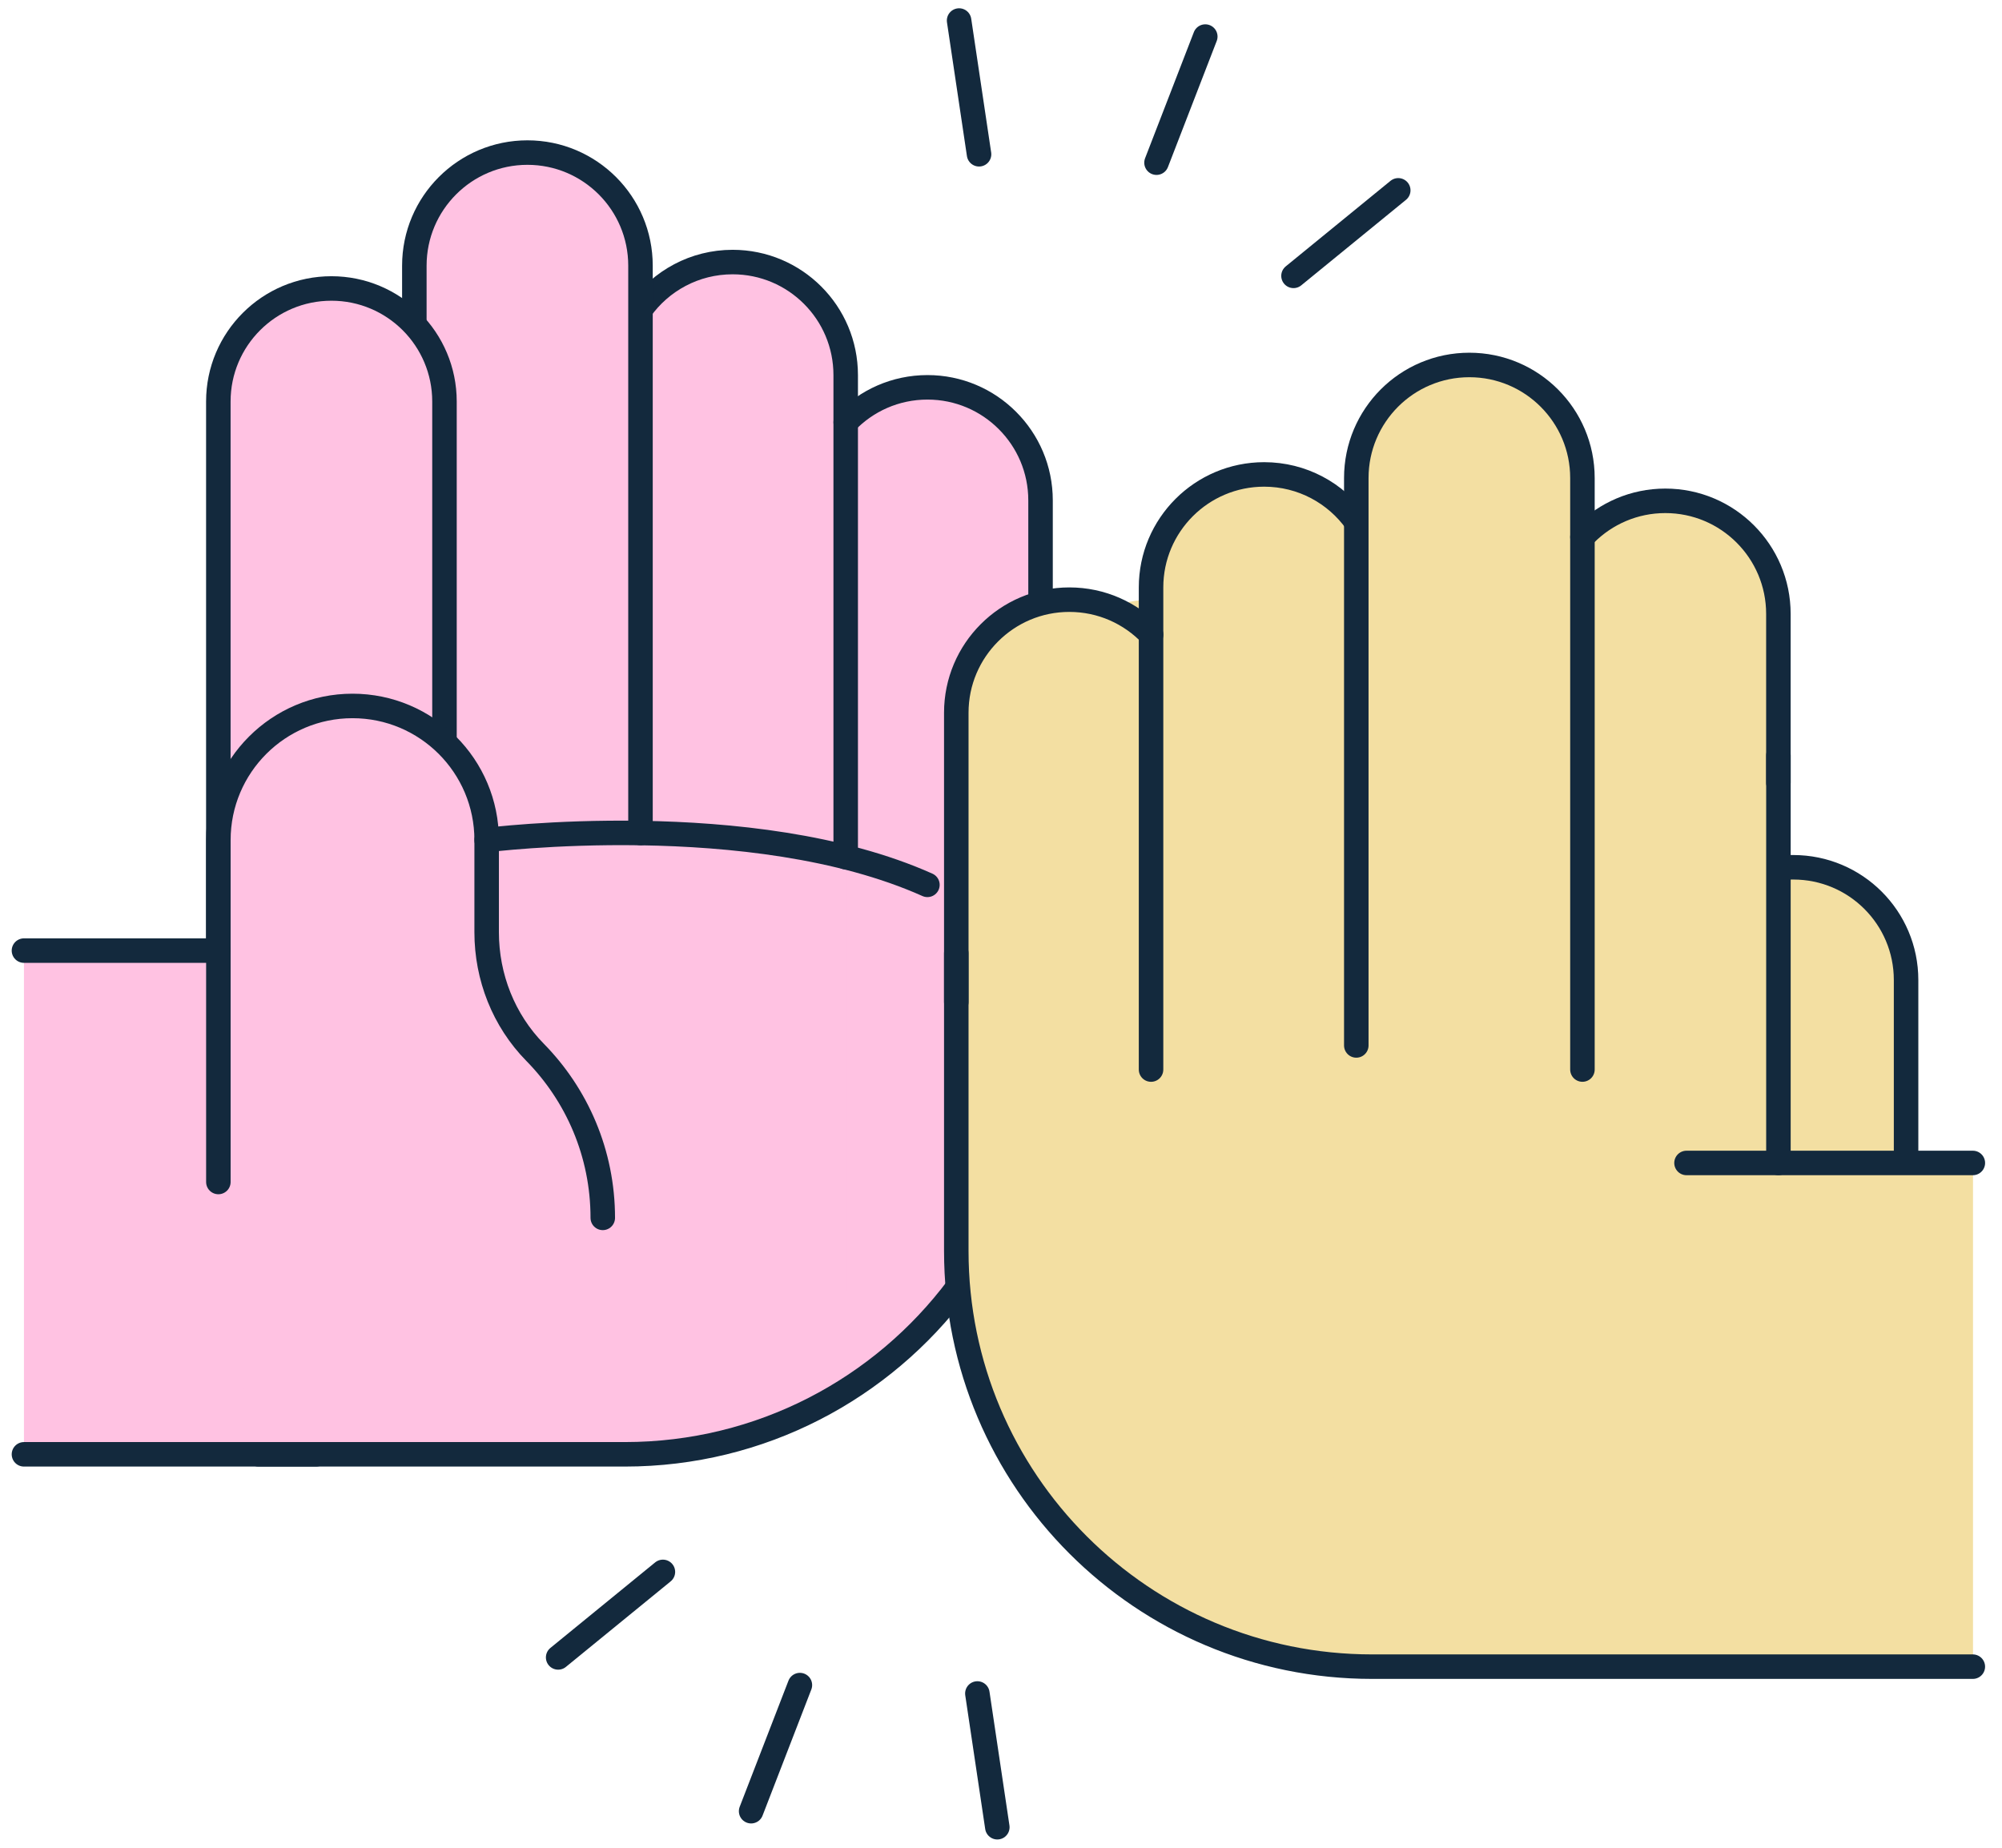 <svg width="117" height="108" viewBox="0 0 117 108" fill="none" xmlns="http://www.w3.org/2000/svg">
<path d="M60.81 29.247V60.705C60.81 74.124 49.931 85.003 36.512 85.003H1.4V55.562H15.813L49.425 24.682C50.627 23.422 52.322 22.638 54.202 22.638C56.026 22.638 57.679 23.378 58.873 24.575C60.07 25.772 60.81 27.422 60.81 29.247Z" fill="#FFC2E2"/>
<path d="M60.809 29.247V64.95H47.594V29.247C47.594 25.598 50.552 22.639 54.202 22.639C57.851 22.639 60.809 25.598 60.809 29.247Z" fill="#FFC2E2"/>
<path d="M49.425 21.924V75.483H36.209V21.924C36.209 18.275 39.167 15.316 42.817 15.316C46.466 15.316 49.425 18.275 49.425 21.924Z" fill="#FFC2E2"/>
<path d="M49.424 50.102V21.924C49.424 20.1 48.686 18.447 47.488 17.251C46.294 16.057 44.642 15.317 42.817 15.317C40.592 15.317 38.626 16.415 37.43 18.099V18.101" stroke="#13293D" stroke-width="1.432" stroke-miterlimit="10" stroke-linecap="round" stroke-linejoin="round"/>
<path d="M37.431 15.528V69.087H24.215V15.528C24.215 11.879 27.173 8.92 30.823 8.92C34.472 8.92 37.431 11.879 37.431 15.528Z" fill="#FFC2E2"/>
<path d="M24.215 18.977V15.528C24.215 11.879 27.176 8.918 30.824 8.918C32.65 8.918 34.3 9.659 35.497 10.855C36.691 12.051 37.431 13.703 37.431 15.528V18.099V48.692" stroke="#13293D" stroke-width="1.432" stroke-miterlimit="10" stroke-linecap="round" stroke-linejoin="round"/>
<path d="M25.977 23.469V54.922H12.762V23.469C12.762 19.82 15.72 16.861 19.369 16.861C23.019 16.861 25.977 19.82 25.977 23.469Z" fill="#FFC2E2"/>
<path d="M12.76 54.921V49.1V23.468C12.76 19.82 15.718 16.861 19.369 16.861C21.193 16.861 22.845 17.602 24.041 18.796C25.235 19.992 25.976 21.644 25.976 23.468V43.396" stroke="#13293D" stroke-width="1.432" stroke-miterlimit="10" stroke-linecap="round" stroke-linejoin="round"/>
<path d="M28.441 49.101V54.491C28.441 57.107 29.435 59.639 31.268 61.505C33.716 63.997 35.227 67.413 35.227 71.184C35.227 78.816 29.04 85.003 21.408 85.003C16.633 85.003 12.762 81.132 12.762 76.357V57.364V49.101C12.762 44.772 16.272 41.262 20.601 41.262C24.931 41.262 28.441 44.772 28.441 49.101Z" fill="#FFC2E2"/>
<path d="M12.762 69.087V57.364V49.101C12.762 44.772 16.272 41.262 20.601 41.262C24.931 41.262 28.441 44.772 28.441 49.101V54.491C28.441 57.107 29.435 59.639 31.268 61.505C33.716 63.997 35.227 67.413 35.227 71.184" stroke="#13293D" stroke-width="1.432" stroke-miterlimit="10" stroke-linecap="round" stroke-linejoin="round"/>
<path d="M1.4 55.562H12.761" stroke="#13293D" stroke-width="1.432" stroke-miterlimit="10" stroke-linecap="round" stroke-linejoin="round"/>
<path d="M15.104 85.004H21.41H36.512C44.48 85.004 51.552 81.167 55.982 75.241" stroke="#13293D" stroke-width="1.432" stroke-miterlimit="10" stroke-linecap="round" stroke-linejoin="round"/>
<path d="M18.473 85.004H1.4" stroke="#13293D" stroke-width="1.432" stroke-miterlimit="10" stroke-linecap="round" stroke-linejoin="round"/>
<path d="M49.426 24.683C50.629 23.423 52.322 22.639 54.204 22.639C56.028 22.639 57.68 23.379 58.874 24.575C60.073 25.772 60.811 27.422 60.811 29.248V35.268" stroke="#13293D" stroke-width="1.432" stroke-miterlimit="10" stroke-linecap="round" stroke-linejoin="round"/>
<path d="M28.439 49.101C28.439 49.101 43.956 47.136 54.2 51.719" stroke="#13293D" stroke-width="1.432" stroke-miterlimit="10" stroke-linecap="round" stroke-linejoin="round"/>
<path d="M111.395 75.454H98.562V50.693H104.806C108.445 50.693 111.395 53.643 111.395 57.282V75.454Z" fill="#F3DFA2"/>
<path d="M103.932 50.692H104.806C108.445 50.692 111.394 53.642 111.394 57.281V67.975" stroke="#13293D" stroke-width="1.432" stroke-miterlimit="10" stroke-linecap="round" stroke-linejoin="round"/>
<path d="M90.719 35.882V67.335L103.934 74.104V35.882C103.934 32.232 100.976 29.274 97.327 29.274C93.677 29.274 90.719 32.232 90.719 35.882Z" fill="#F3DFA2"/>
<path d="M55.885 41.66V73.118C55.885 86.537 66.764 97.416 80.183 97.416H115.294V67.975H100.881L67.269 37.095C66.068 35.835 64.373 35.051 62.493 35.051C60.669 35.051 59.015 35.791 57.821 36.988C56.625 38.184 55.885 39.835 55.885 41.66Z" fill="#F3DFA2"/>
<path d="M60.695 41.66V73.118C60.695 86.537 71.574 97.416 84.993 97.416H115.294V67.975H105.692L72.08 37.095C70.879 35.835 69.184 35.051 67.303 35.051C65.479 35.051 63.826 35.791 62.632 36.988C61.435 38.184 60.695 39.835 60.695 41.66Z" fill="#F3DFA2"/>
<path d="M55.885 41.66V77.363H69.1V41.66C69.1 38.011 66.142 35.053 62.493 35.053C58.843 35.052 55.885 38.011 55.885 41.66Z" fill="#F3DFA2"/>
<path d="M67.269 34.337V80.118L80.485 87.895V34.337C80.485 30.688 77.527 27.729 73.877 27.729C70.228 27.729 67.269 30.688 67.269 34.337Z" fill="#F3DFA2"/>
<path d="M67.269 62.515V34.335C67.269 32.511 68.01 30.861 69.206 29.665C70.4 28.471 72.055 27.73 73.879 27.73C76.102 27.73 78.068 28.826 79.264 30.508" stroke="#13293D" stroke-width="1.432" stroke-miterlimit="10" stroke-linecap="round" stroke-linejoin="round"/>
<path d="M79.264 27.941V81.5H92.479V27.941C92.479 24.292 89.521 21.334 85.872 21.334C82.222 21.334 79.264 24.292 79.264 27.941Z" fill="#F3DFA2"/>
<path d="M92.48 62.514V27.94C92.48 24.292 89.52 21.332 85.872 21.332C84.045 21.332 82.394 22.072 81.198 23.268C80.004 24.465 79.264 26.116 79.264 27.94V30.512V61.105" stroke="#13293D" stroke-width="1.432" stroke-miterlimit="10" stroke-linecap="round" stroke-linejoin="round"/>
<path d="M55.887 58.567V41.659C55.887 39.835 56.625 38.185 57.823 36.987C59.017 35.791 60.669 35.05 62.493 35.05C64.375 35.05 66.069 35.834 67.272 37.094" stroke="#13293D" stroke-width="1.432" stroke-miterlimit="10" stroke-linecap="round" stroke-linejoin="round"/>
<path d="M55.887 55.718V73.117C55.887 86.537 66.765 97.415 80.185 97.415H95.287H115.295" stroke="#13293D" stroke-width="1.432" stroke-miterlimit="10" stroke-linecap="round" stroke-linejoin="round"/>
<path d="M103.934 44.155V67.335L103.936 67.974H115.296" stroke="#13293D" stroke-width="1.432" stroke-miterlimit="10" stroke-linecap="round" stroke-linejoin="round"/>
<path d="M92.481 31.391C92.533 31.329 92.593 31.269 92.652 31.21C93.849 30.013 95.499 29.273 97.325 29.273C100.973 29.273 103.932 32.234 103.932 35.882V45.75" stroke="#13293D" stroke-width="1.432" stroke-miterlimit="10" stroke-linecap="round" stroke-linejoin="round"/>
<path d="M103.934 67.974H98.562" stroke="#13293D" stroke-width="1.432" stroke-miterlimit="10" stroke-linecap="round" stroke-linejoin="round"/>
<path d="M43.897 105.863L46.747 98.492" stroke="#13293D" stroke-width="1.432" stroke-miterlimit="10" stroke-linecap="round" stroke-linejoin="round"/>
<path d="M58.285 106.8L57.119 98.983" stroke="#13293D" stroke-width="1.432" stroke-miterlimit="10" stroke-linecap="round" stroke-linejoin="round"/>
<path d="M38.741 91.876L32.619 96.875" stroke="#13293D" stroke-width="1.432" stroke-miterlimit="10" stroke-linecap="round" stroke-linejoin="round"/>
<path d="M70.439 2.137L67.588 9.508" stroke="#13293D" stroke-width="1.432" stroke-miterlimit="10" stroke-linecap="round" stroke-linejoin="round"/>
<path d="M56.051 1.2L57.217 9.017" stroke="#13293D" stroke-width="1.432" stroke-miterlimit="10" stroke-linecap="round" stroke-linejoin="round"/>
<path d="M75.594 16.124L81.716 11.125" stroke="#13293D" stroke-width="1.432" stroke-miterlimit="10" stroke-linecap="round" stroke-linejoin="round"/>
</svg>
